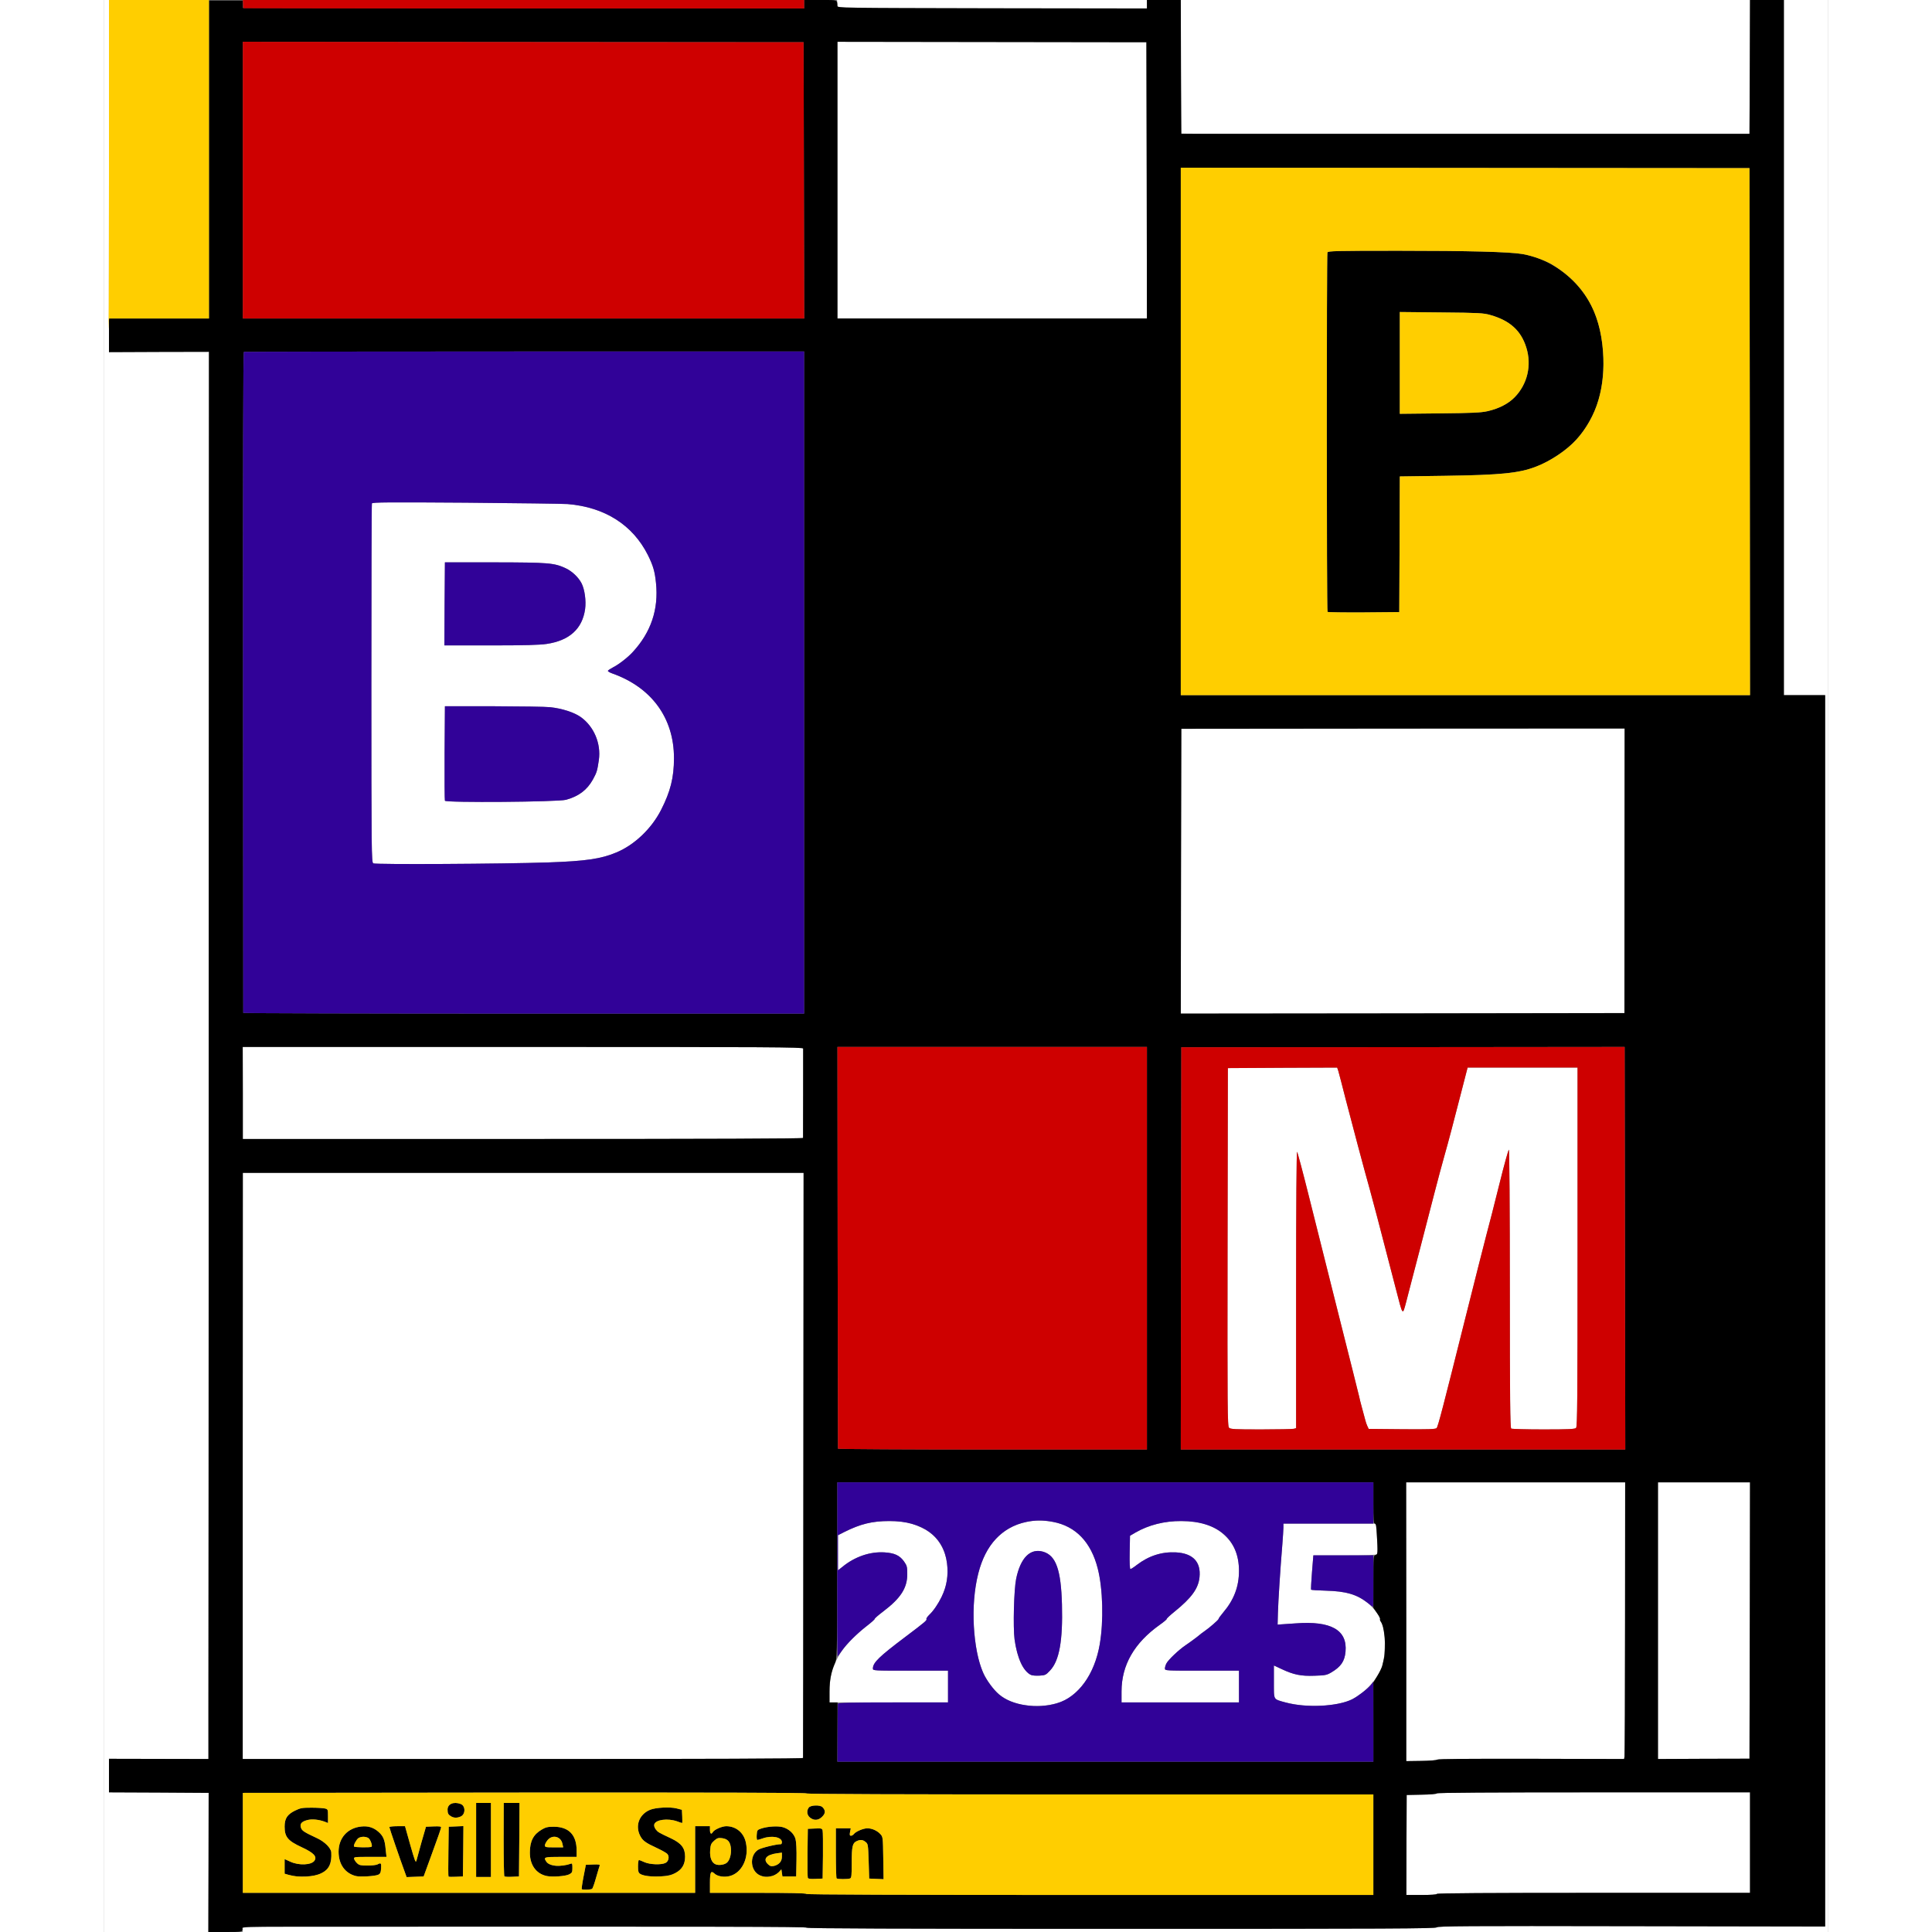 <svg class="img-fluid" id="outputsvg" xmlns="http://www.w3.org/2000/svg" width="180" height="180" viewBox="0 0 16300 18260">
  <rect x="0" y="0" width="16300" height="18260" fill="#808080" stroke="none"/>
  <g id="l7a8qoxMqDs36l3IcdaeXNp" fill="rgb(255,255,255)">
    <g>
      <path id="pnBJM9SMS" d="M0 9130 l0 -9130 25 0 26 0 -1 1578 c-1 867 -1 1616 0 1663 l0 87 473 -2 472 -1 -2 6225 c-1 3424 -2 6416 -3 6650 l0 425 -470 -1 -470 -1 0 158 0 159 471 2 471 3 -1 430 c-1 237 -1 532 -1 658 l0 227 -495 0 -495 0 0 -9130z"></path>
      <path id="pBmSFdLu6" d="M1313 18235 l0 -25 401 0 c4186 -2 4918 -1 4930 9 9 8 843 11 2978 11 2535 0 2967 -2 2977 -14 10 -12 279 -14 1841 -11 l1830 3 0 -76 c1 -43 1 -2628 0 -5747 0 -3118 0 -5703 0 -5742 l0 -73 -195 0 -195 0 0 -3285 0 -3285 210 0 210 0 0 9130 0 9130 -7494 0 -7493 0 0 -25z"></path>
      <path id="p1bllsl4Y" d="M12313 17438 l2 -473 143 -3 c83 -1 142 -7 142 -12 0 -7 528 -10 1480 -10 l1480 0 0 475 0 475 -1480 0 c-980 0 -1480 3 -1480 10 0 6 -55 10 -144 10 l-144 0 1 -472z"></path>
      <path id="pgUZvHXUn" d="M12311 15328 l-1 -1318 1035 0 1035 0 -1 1283 c0 705 -3 1293 -5 1307 l-4 25 -877 -2 c-595 -1 -881 1 -890 8 -7 6 -72 11 -152 12 l-140 2 0 -1317z"></path>
      <path id="p1E3aTA6fM" d="M1314 13855 l1 -2770 2650 0 2650 0 -2 2760 c-1 1518 -2 2765 -3 2770 0 7 -890 10 -2648 10 l-2648 0 0 -2770z"></path>
      <path id="p1HsvvsORq" d="M14690 15318 l0 -1308 435 0 435 0 -2 1306 -3 1306 -433 1 -432 2 0 -1307z"></path>
      <path id="poAzaEaNX" d="M8740 16120 c-167 -19 -263 -70 -356 -191 -81 -106 -125 -234 -149 -439 -36 -305 -1 -598 96 -799 117 -242 364 -360 642 -307 215 41 359 192 422 440 49 191 57 497 19 717 -39 228 -147 413 -299 511 -84 55 -242 84 -375 68z m205 -332 c87 -92 121 -282 112 -623 -9 -330 -57 -463 -177 -499 -122 -36 -215 56 -256 256 -21 101 -30 457 -15 572 18 130 55 239 99 288 47 51 64 59 136 55 55 -3 61 -6 101 -49z"></path>
      <path id="pLXI6uzLg" d="M11345 16119 c-96 -7 -219 -35 -264 -58 -20 -11 -21 -19 -21 -166 l0 -154 73 34 c112 53 183 68 311 63 100 -3 116 -6 158 -31 91 -53 127 -106 135 -196 19 -205 -136 -293 -470 -268 -67 4 -133 9 -147 10 l-25 2 3 -110 c3 -108 22 -411 42 -650 5 -66 10 -137 10 -157 l0 -38 439 0 439 0 7 139 c4 77 4 144 0 150 -4 8 -102 11 -304 11 l-298 0 -13 160 c-7 88 -11 163 -8 165 3 3 65 7 139 9 189 5 291 35 393 113 49 38 129 141 120 155 -3 4 1 18 9 30 30 49 40 116 34 241 -5 122 -13 158 -50 232 -50 100 -153 202 -257 255 -99 50 -275 73 -455 59z"></path>
      <path id="p04jw9r5Z" d="M6860 15987 c0 -246 102 -425 352 -619 43 -33 76 -63 75 -67 -1 -5 35 -36 80 -70 165 -125 228 -221 228 -353 0 -69 -3 -80 -30 -119 -42 -59 -91 -81 -187 -87 -136 -8 -279 41 -395 136 l-43 34 0 -166 0 -166 59 -30 c154 -77 264 -104 426 -104 135 0 208 15 313 66 191 90 278 310 220 548 -22 90 -93 214 -157 274 -16 16 -28 33 -25 38 7 11 -11 27 -197 167 -251 189 -309 245 -309 301 0 20 4 20 355 20 l355 0 0 150 0 150 -560 0 -560 0 0 -103z"></path>
      <path id="pjUaqgnBe" d="M9620 15987 c0 -250 120 -459 362 -631 37 -26 67 -51 65 -55 -1 -4 32 -35 73 -68 162 -131 226 -219 237 -326 15 -145 -62 -226 -222 -235 -135 -7 -257 32 -371 119 -28 22 -55 39 -60 39 -6 0 -9 -64 -7 -157 l3 -158 53 -31 c124 -71 272 -109 432 -108 177 0 304 40 399 125 101 90 146 196 146 346 0 148 -47 273 -149 393 -25 30 -45 57 -44 61 2 7 -86 84 -137 119 -19 13 -37 27 -40 30 -10 10 -86 67 -135 100 -64 43 -163 137 -181 172 -8 15 -14 36 -14 48 0 20 4 20 350 20 l350 0 0 150 0 150 -555 0 -555 0 0 -103z"></path>
      <path id="pvF67oSX6" d="M10636 13494 c-15 -14 -16 -179 -14 -1707 l3 -1692 517 -3 516 -2 11 32 c5 18 38 141 71 273 52 202 181 687 226 845 36 130 71 264 249 950 64 249 61 245 94 120 11 -41 38 -147 61 -235 41 -156 89 -340 205 -790 31 -121 74 -281 95 -355 42 -148 84 -309 155 -585 25 -99 51 -197 56 -217 l10 -38 519 0 520 0 0 1696 c0 1456 -2 1697 -14 1710 -12 11 -67 14 -308 14 -161 0 -299 -4 -305 -8 -10 -6 -13 -288 -13 -1320 0 -721 -4 -1313 -9 -1316 -4 -3 -45 144 -90 326 -45 182 -100 397 -122 477 -21 80 -113 443 -204 806 -206 823 -253 1006 -267 1022 -8 11 -77 13 -326 11 l-316 -3 -12 -25 c-7 -14 -17 -43 -22 -65 -6 -22 -20 -74 -31 -115 -11 -41 -23 -86 -25 -100 -3 -14 -89 -358 -192 -765 -102 -407 -231 -920 -286 -1140 -55 -220 -104 -404 -109 -409 -5 -6 -9 514 -9 1301 l0 1311 -22 6 c-13 3 -152 6 -310 6 -248 0 -289 -2 -302 -16z"></path>
      <path id="pxDC0C5Wn" d="M1315 10330 l-1 -435 2648 0 c2347 0 2648 2 2649 15 0 14 0 822 -1 845 0 7 -867 10 -2647 10 l-2648 0 0 -435z"></path>
      <path id="prpWNui3o" d="M10182 8234 l3 -1346 2095 -2 2095 -1 -1 1345 -1 1345 -2097 3 -2096 2 2 -1346z"></path>
      <path id="paETw5yTH" d="M2548 8160 c-17 -10 -18 -102 -18 -1700 0 -928 2 -1694 5 -1702 4 -11 158 -12 888 -7 485 4 918 10 962 13 351 29 615 197 758 481 50 101 66 155 77 265 26 248 -47 466 -220 653 -45 50 -133 118 -187 145 -23 12 -44 26 -47 31 -4 5 15 17 41 26 372 132 583 422 583 800 0 184 -33 315 -122 490 -91 178 -252 331 -423 402 -144 61 -293 82 -640 94 -448 15 -1637 21 -1657 9z m1822 -601 c120 -33 199 -93 254 -192 37 -68 41 -82 56 -184 22 -155 -46 -316 -170 -405 -63 -45 -177 -82 -290 -94 -41 -5 -282 -8 -535 -9 l-460 0 -3 440 c-1 242 0 446 3 453 8 20 1068 12 1145 -9z m-183 -1473 c215 -32 337 -143 363 -329 11 -78 -4 -188 -34 -245 -30 -57 -88 -112 -149 -141 -110 -51 -159 -55 -672 -56 l-470 0 -3 393 -2 392 437 0 c322 0 462 -4 530 -14z"></path>
      <path id="p4KMTSs47" d="M6935 1703 l0 -1308 1460 2 1460 2 3 1306 2 1305 -1462 0 -1463 0 0 -1307z"></path>
      <path id="pzYp0Eu6o" d="M10185 1262 c-3 -3 -5 -288 -5 -634 l0 -628 2690 0 2690 0 -2 633 -3 632 -2682 1 c-1476 1 -2685 -1 -2688 -4z"></path>
      <path id="p17NPQHyJo" d="M6939 78 c-1 -2 -3 -20 -4 -40 l-4 -38 1465 0 1464 0 0 40 0 40 -1460 0 c-803 0 -1460 -1 -1461 -2z"></path>
    </g>
  </g>
  <g id="l7gwogb75yAEL52maUpmZL0" fill="rgb(0,0,0)">
    <g>
      <path id="pteN3VVih" d="M991 17603 l1 -658 -471 -3 -471 -2 0 -159 0 -158 470 1 470 1 0 -425 c1 -234 2 -3226 3 -6650 l2 -6225 -472 1 -473 2 0 -159 0 -159 473 0 472 0 0 -1502 0 -1503 160 0 160 0 1 35 0 35 2652 3 2652 2 0 -40 0 -40 155 0 c168 0 156 -4 159 55 1 20 9 20 1464 23 l1462 2 0 -40 0 -40 160 0 160 0 2 633 3 632 2685 0 2685 0 3 -633 2 -632 160 0 160 0 0 3285 0 3285 195 0 195 0 0 73 c0 39 0 2624 0 5742 1 3119 1 5704 0 5747 l0 76 -1830 -3 c-1562 -3 -1831 -1 -1841 11 -10 12 -442 14 -2977 14 -2135 0 -2969 -3 -2978 -11 -12 -10 -739 -11 -4932 -9 -316 0 -403 3 -401 13 5 36 2 37 -161 37 l-161 0 2 -657z m11009 -168 l0 -475 -2680 0 c-1783 0 -2680 -3 -2680 -10 0 -7 -889 -9 -2662 -8 l-2663 3 0 472 0 473 2138 0 2137 0 0 -315 0 -315 70 0 70 0 0 35 c0 36 13 46 27 21 14 -24 87 -56 128 -56 93 1 166 62 185 157 30 144 -37 283 -152 314 -53 14 -116 4 -145 -23 -34 -32 -43 -15 -43 88 l0 94 455 0 c297 0 455 3 455 10 0 7 900 10 2680 10 l2680 0 0 -475z m600 465 c0 -7 500 -10 1480 -10 l1480 0 0 -475 0 -475 -1480 0 c-952 0 -1480 3 -1480 10 0 5 -59 11 -142 12 l-143 3 -2 473 -1 472 144 0 c89 0 144 -4 144 -10z m-6709 -296 c27 -24 42 -80 37 -136 -6 -61 -30 -88 -85 -95 -34 -4 -45 -1 -73 24 -29 26 -34 37 -38 90 -5 68 14 118 51 133 30 13 85 5 108 -16z m6109 -1328 l0 -374 38 -63 c22 -35 42 -77 46 -94 4 -16 11 -48 16 -70 23 -102 5 -307 -31 -351 -6 -7 -8 -17 -6 -21 3 -5 -10 -31 -29 -58 l-34 -50 0 -246 c0 -238 1 -247 20 -252 23 -6 24 -20 13 -190 -4 -80 -9 -107 -20 -107 -10 0 -13 -38 -13 -195 l0 -195 -2533 0 -2533 0 -1 833 c-1 815 -2 833 -22 878 -36 80 -51 159 -51 266 l0 103 38 0 38 0 -1 280 -1 280 2533 0 2533 0 0 -374z m603 355 c9 -7 295 -9 890 -8 l877 2 4 -25 c2 -14 5 -602 5 -1307 l1 -1283 -1035 0 -1035 0 1 1318 0 1317 140 -2 c80 -1 145 -6 152 -12z m-5993 -16 c1 -5 2 -1252 3 -2770 l2 -2760 -2650 0 -2650 0 -1 2770 0 2770 2648 0 c1758 0 2648 -3 2648 -10z m8948 -1299 l2 -1306 -435 0 -435 0 0 1308 0 1307 432 -2 433 -1 3 -1306z m-5698 -3518 l0 -1903 -1462 0 -1463 0 2 1895 c2 1042 3 1898 3 1902 0 4 657 8 1460 8 l1460 0 0 -1902z m4518 0 l-3 -1903 -2095 2 -2095 1 -3 1901 -2 1901 2100 0 2101 0 -3 -1902z m-7768 -1043 c1 -23 1 -831 1 -845 -1 -13 -302 -15 -2649 -15 l-2648 0 1 435 0 435 2648 0 c1780 0 2647 -3 2647 -10z m10 -4304 l0 -3129 -2642 0 c-1454 0 -2647 2 -2653 4 -7 3 -9 1051 -8 3122 1 1714 2 3120 2 3125 1 4 1194 7 2651 7 l2650 0 0 -3129z m7754 1779 l1 -1345 -2095 1 -2095 2 -3 1346 -2 1346 2096 -2 2097 -3 1 -1345z m1184 -4150 l-3 -2491 -2688 -2 -2687 -2 0 2493 0 2492 2690 0 2690 0 -2 -2490z m-8940 -2375 l-3 -1306 -2650 -2 -2650 -2 0 1308 0 1307 2653 0 2653 0 -3 -1305z m3240 0 l-3 -1306 -1460 -2 -1460 -2 0 1308 0 1307 1463 0 1462 0 -2 -1305z"></path>
      <path id="p18hefj4Lv" d="M4518 17855 c-2 -3 5 -56 17 -117 l22 -113 68 -3 c52 -2 66 0 63 10 -3 7 -18 58 -34 113 -15 55 -32 103 -38 107 -12 9 -90 11 -98 3z"></path>
      <path id="p3TG9Cku3" d="M6655 17748 c-3 -8 -4 -115 -3 -238 l3 -225 67 -3 c63 -3 68 -1 73 20 3 13 4 120 3 238 l-3 215 -68 3 c-49 2 -69 -1 -72 -10z"></path>
      <path id="ppVKeh0YR" d="M6927 17753 c-4 -3 -7 -111 -7 -240 l0 -233 70 0 71 0 -7 35 c-5 27 -3 35 9 35 8 0 21 -7 28 -17 20 -24 89 -53 127 -53 43 0 91 21 122 54 25 27 25 30 28 227 l3 200 -68 -3 -68 -3 -5 -163 c-5 -157 -6 -165 -29 -183 -27 -22 -49 -24 -84 -8 -40 18 -47 50 -47 203 0 122 -2 145 -16 150 -21 8 -119 8 -127 -1z"></path>
      <path id="pclwbbHWP" d="M1815 17734 c-16 -2 -47 -9 -67 -14 l-38 -11 0 -69 0 -69 53 24 c80 38 201 33 229 -9 27 -39 -7 -75 -122 -128 -130 -60 -160 -97 -160 -194 0 -77 25 -115 98 -151 51 -25 67 -28 157 -28 55 0 112 4 128 8 26 7 27 10 27 72 l0 65 -27 -11 c-61 -23 -127 -29 -172 -16 -53 15 -69 36 -56 73 10 28 31 41 153 98 71 33 131 93 133 134 8 150 -60 218 -226 226 -44 2 -93 2 -110 0z"></path>
      <path id="pJDQGG7vS" d="M2383 17731 c-102 -26 -163 -111 -163 -230 0 -130 85 -225 215 -238 64 -7 115 9 162 50 45 40 60 74 68 165 l8 72 -156 0 c-148 0 -155 1 -150 19 3 11 15 29 28 41 20 19 35 22 98 22 42 0 84 -5 95 -11 33 -18 37 -13 34 38 -3 40 -8 51 -28 60 -32 14 -171 22 -211 12z m149 -277 c10 -9 -11 -68 -29 -81 -9 -7 -31 -13 -48 -13 -17 0 -39 6 -48 13 -20 15 -48 68 -41 79 6 9 157 11 166 2z"></path>
      <path id="pPD2kHClp" d="M2842 17683 c-43 -116 -142 -406 -142 -414 0 -5 33 -9 74 -9 l74 0 50 178 c43 151 51 173 58 147 4 -16 26 -95 48 -175 l42 -145 72 -3 c54 -2 72 0 71 10 0 7 -37 114 -83 238 l-82 225 -81 3 -80 3 -21 -58z"></path>
      <path id="psW5F20WJ" d="M3259 17736 c-3 -3 -3 -110 -1 -238 l3 -233 70 -3 69 -3 -2 238 -3 238 -65 3 c-36 2 -68 1 -71 -2z"></path>
      <path id="pwDl0hjbj" d="M3520 17390 l0 -350 70 0 70 0 0 350 0 350 -70 0 -70 0 0 -350z"></path>
      <path id="p1Ezuq37Aw" d="M3787 17734 c-4 -4 -7 -162 -7 -351 l1 -343 75 0 74 0 -2 348 -3 347 -65 3 c-36 2 -69 0 -73 -4z"></path>
      <path id="piUPzFj4A" d="M4188 17731 c-101 -21 -161 -105 -160 -223 0 -106 33 -170 112 -216 37 -22 57 -27 115 -27 142 1 215 78 215 226 l0 59 -150 0 c-160 0 -166 2 -135 47 19 27 77 44 125 37 60 -8 84 -12 103 -19 15 -6 17 -1 17 39 0 40 -3 47 -30 61 -34 18 -159 27 -212 16z m148 -303 c-13 -71 -94 -92 -140 -37 -14 17 -26 39 -26 50 0 17 8 19 86 19 l87 0 -7 -32z"></path>
      <path id="pUveC3m7k" d="M5140 17731 c-79 -12 -90 -23 -90 -91 0 -33 4 -60 9 -60 5 0 28 9 52 20 51 23 160 27 199 7 29 -14 39 -59 18 -84 -7 -9 -51 -34 -98 -56 -109 -50 -136 -70 -160 -117 -49 -96 -8 -203 94 -245 53 -22 189 -29 251 -13 l50 13 3 63 c2 34 1 62 -1 62 -3 0 -24 -7 -48 -16 -88 -31 -201 -16 -215 28 -4 13 1 30 13 47 21 27 23 29 145 86 99 47 133 92 133 174 -1 114 -78 177 -226 185 -46 3 -104 1 -129 -3z"></path>
      <path id="poviWAEI8" d="M6203 17725 c-92 -40 -103 -187 -18 -242 28 -18 170 -53 216 -53 5 0 9 -9 9 -19 0 -48 -94 -66 -180 -36 -23 8 -47 15 -52 15 -5 0 -8 -21 -6 -47 3 -46 5 -48 43 -61 60 -20 155 -26 203 -13 58 16 107 61 121 113 7 27 11 101 9 198 l-3 155 -65 0 -65 0 -5 -33 -5 -34 -24 26 c-41 43 -119 57 -178 31z m184 -117 c16 -15 23 -33 23 -60 l0 -38 -47 6 c-98 13 -134 54 -87 101 20 20 31 24 57 19 17 -3 41 -16 54 -28z"></path>
      <path id="p14xY91gh1" d="M6676 17179 c-29 -23 -35 -64 -12 -95 18 -24 107 -27 130 -4 30 32 29 58 -3 90 -35 36 -77 39 -115 9z"></path>
      <path id="pgJrE6RUz" d="M3285 17168 c-28 -16 -35 -28 -35 -65 0 -53 58 -78 124 -53 47 17 47 97 1 118 -32 15 -64 15 -90 0z"></path>
      <path id="ptBsuGVt5" d="M11567 5783 c-9 -8 -9 -3375 -1 -3397 6 -14 74 -16 673 -16 661 0 1046 10 1171 31 296 50 570 274 683 559 116 294 108 710 -20 964 -94 188 -202 303 -387 414 -209 125 -365 150 -1008 159 l-428 6 -2 641 -3 641 -336 3 c-184 1 -338 -1 -342 -5z m1513 -1897 c106 -24 196 -70 256 -132 120 -123 162 -301 110 -468 -50 -161 -154 -256 -341 -309 -63 -18 -107 -21 -462 -24 l-393 -4 0 481 0 481 378 -4 c307 -3 391 -7 452 -21z"></path>
    </g>
  </g>
  <g id="l6pCsK9Dsw2qC6d9At4tea4" fill="rgb(49,2,152)">
    <g>
      <path id="pkivsugHf" d="M6936 16383 c1 -148 2 -274 3 -280 1 -10 112 -13 521 -13 l520 0 0 -150 0 -150 -355 0 c-351 0 -355 0 -355 -20 0 -56 58 -112 309 -301 186 -140 204 -156 197 -167 -3 -5 9 -22 25 -38 41 -38 86 -105 119 -173 49 -103 65 -201 50 -318 -32 -253 -230 -397 -545 -397 -162 0 -272 27 -426 104 l-59 30 0 166 0 166 43 -34 c116 -95 259 -144 395 -136 96 6 145 28 187 87 27 39 30 50 30 119 0 132 -63 228 -228 353 -45 34 -81 65 -80 70 1 4 -32 34 -75 67 -91 71 -188 167 -237 236 -19 27 -36 51 -39 53 -2 3 -4 -367 -3 -821 l1 -826 2533 0 2533 0 0 195 0 195 -425 0 -425 0 0 38 c0 20 -5 91 -10 157 -20 239 -39 542 -42 650 l-3 110 25 -2 c14 -1 80 -6 147 -10 334 -25 489 63 470 268 -8 90 -44 143 -135 196 -42 25 -58 28 -158 31 -128 5 -199 -10 -311 -63 l-73 -34 0 154 c0 178 -8 163 112 196 192 53 492 38 629 -31 54 -28 153 -104 178 -138 l20 -27 1 378 0 377 -2533 0 -2532 0 1 -267z m2074 -285 c202 -61 355 -271 404 -557 38 -220 30 -526 -19 -717 -63 -248 -207 -399 -422 -440 -94 -18 -169 -18 -255 1 -227 48 -384 217 -452 486 -75 295 -53 713 48 944 28 62 99 159 147 199 124 105 361 141 549 84z m1720 -158 l0 -150 -350 0 c-346 0 -350 0 -350 -20 0 -12 6 -33 14 -48 18 -35 117 -129 181 -172 49 -33 125 -90 135 -100 3 -3 21 -17 40 -30 51 -35 139 -112 137 -119 -1 -4 19 -31 44 -61 102 -120 149 -245 149 -393 0 -297 -201 -470 -545 -471 -160 -1 -308 37 -432 108 l-53 31 -3 158 c-2 93 1 157 7 157 5 0 32 -17 60 -39 114 -87 236 -126 371 -119 160 9 237 90 222 235 -11 107 -75 195 -237 326 -41 33 -74 64 -73 68 2 4 -28 29 -65 55 -242 172 -362 381 -362 631 l0 103 555 0 555 0 0 -150z"></path>
      <path id="p18iyZDeAM" d="M8765 15831 c-72 -31 -132 -161 -156 -337 -15 -115 -6 -471 15 -572 41 -200 134 -292 256 -256 120 36 168 169 177 499 9 341 -25 531 -112 623 -40 43 -46 46 -101 49 -33 1 -68 -1 -79 -6z"></path>
      <path id="pHv6k3Zie" d="M11945 15149 c-101 -80 -203 -110 -394 -115 -74 -2 -136 -6 -139 -9 -3 -2 1 -77 8 -165 l13 -160 284 0 283 0 0 245 c0 135 -1 245 -2 244 -2 0 -25 -18 -53 -40z"></path>
      <path id="pli3BmGyh" d="M1319 9573 c0 -5 -1 -1411 -2 -3125 -1 -2071 1 -3119 8 -3122 6 -2 1199 -4 2653 -4 l2642 0 0 3129 0 3129 -2650 0 c-1457 0 -2650 -3 -2651 -7z m2886 -1422 c347 -12 496 -33 640 -94 171 -71 332 -224 423 -402 89 -175 122 -306 122 -490 0 -378 -211 -668 -583 -800 -26 -9 -45 -21 -41 -26 3 -5 24 -19 47 -31 54 -27 142 -95 187 -145 173 -187 246 -405 220 -653 -11 -110 -27 -164 -77 -265 -143 -284 -407 -452 -758 -481 -44 -3 -477 -9 -962 -13 -730 -5 -884 -4 -888 7 -3 8 -5 774 -5 1702 0 1598 1 1690 18 1700 20 12 1209 6 1657 -9z"></path>
      <path id="pxdxmNSzI" d="M3225 7568 c-3 -7 -4 -211 -3 -453 l3 -440 460 0 c253 1 494 4 535 9 113 12 227 49 290 94 124 89 192 250 170 405 -15 102 -19 116 -56 184 -55 99 -134 159 -254 192 -77 21 -1137 29 -1145 9z"></path>
      <path id="pCOAqHlMb" d="M3222 5708 l3 -393 470 0 c513 1 562 5 672 56 61 29 119 84 149 141 30 57 45 167 34 245 -26 186 -148 297 -363 329 -68 10 -208 14 -530 14 l-437 0 2 -392z"></path>
    </g>
  </g>
  <g id="l1nDuCqkJMwlEqFJVhHqAEu" fill="rgb(206,0,0)">
    <g>
      <path id="p17uBT9RtL" d="M6940 13692 c0 -4 -1 -860 -3 -1902 l-2 -1895 1463 0 1462 0 0 1903 0 1902 -1460 0 c-803 0 -1460 -4 -1460 -8z"></path>
      <path id="pqXLKDgHh" d="M10182 11799 l3 -1901 2095 -1 2095 -2 3 1903 3 1902 -2101 0 -2100 0 2 -1901z m1066 1705 l22 -6 0 -1311 c0 -787 4 -1307 9 -1301 5 5 54 189 109 409 55 220 184 733 286 1140 103 407 189 751 192 765 2 14 14 59 25 100 11 41 25 93 31 115 5 22 15 51 22 65 l12 25 316 3 c249 2 318 0 326 -11 14 -16 61 -199 267 -1022 91 -363 183 -726 204 -806 22 -80 77 -295 122 -477 45 -182 86 -329 90 -326 5 3 9 595 9 1316 0 1032 3 1314 13 1320 6 4 144 8 305 8 241 0 296 -3 308 -14 12 -13 14 -254 14 -1710 l0 -1696 -520 0 -519 0 -10 38 c-5 20 -31 118 -56 217 -71 276 -113 437 -155 585 -21 74 -64 234 -95 355 -116 450 -164 634 -205 790 -23 88 -50 194 -61 235 -33 125 -30 129 -94 -120 -178 -686 -213 -820 -249 -950 -45 -158 -174 -643 -226 -845 -33 -132 -66 -255 -71 -273 l-11 -32 -516 2 -517 3 -3 1692 c-2 1528 -1 1693 14 1707 13 14 54 16 302 16 158 0 297 -3 310 -6z"></path>
      <path id="p173BDWIu0" d="M1315 1703 l0 -1308 2650 2 2650 2 3 1306 3 1305 -2653 0 -2653 0 0 -1307z"></path>
      <path id="pu44q8yDL" d="M1319 78 c0 -2 -1 -20 -2 -41 l-2 -37 2653 0 2652 0 0 40 0 40 -2650 0 c-1457 0 -2650 -1 -2651 -2z"></path>
    </g>
  </g>
  <g id="l3WTdE8nPfElXayfBxzEbCX" fill="rgb(255,206,0)">
    <g>
      <path id="p19kMZiS4h" d="M6640 17900 c0 -7 -158 -10 -455 -10 l-455 0 0 -94 c0 -103 9 -120 43 -88 29 27 92 37 145 23 115 -31 182 -170 152 -314 -19 -95 -92 -156 -185 -157 -41 0 -114 32 -128 56 -14 25 -27 15 -27 -21 l0 -35 -70 0 -70 0 0 315 0 315 -2137 0 -2138 0 0 -473 0 -472 2663 -3 c1773 -1 2662 1 2662 8 0 7 897 10 2680 10 l2680 0 0 475 0 475 -2680 0 c-1780 0 -2680 -3 -2680 -10z m-2024 -48 c6 -4 23 -52 38 -107 16 -55 31 -106 34 -113 3 -10 -11 -12 -63 -10 l-68 3 -22 113 c-12 61 -19 114 -17 117 8 8 86 6 98 -3z m2182 -312 c1 -118 0 -225 -3 -238 -5 -21 -10 -23 -73 -20 l-67 3 -3 225 c-1 123 0 230 3 238 3 9 23 12 72 10 l68 -3 3 -215z m256 214 c14 -5 16 -28 16 -150 0 -153 7 -185 47 -203 35 -16 57 -14 84 8 23 18 24 26 29 183 l5 163 68 3 68 3 -3 -200 c-3 -197 -3 -200 -28 -227 -31 -33 -79 -54 -122 -54 -38 0 -107 29 -127 53 -7 10 -20 17 -28 17 -12 0 -14 -8 -9 -35 l7 -35 -71 0 -70 0 0 233 c0 129 3 237 7 240 8 9 106 9 127 1z m-4997 -50 c74 -36 100 -90 94 -196 -2 -41 -62 -101 -133 -134 -122 -57 -143 -70 -153 -98 -13 -37 3 -58 56 -73 45 -13 111 -7 172 16 l27 11 0 -65 c0 -62 -1 -65 -27 -72 -16 -4 -73 -8 -128 -8 -90 0 -106 3 -157 28 -73 36 -98 74 -98 151 0 97 30 134 160 194 115 53 149 89 122 128 -28 42 -149 47 -229 9 l-53 -24 0 69 0 69 38 11 c102 28 234 21 309 -16z m537 15 c20 -9 25 -20 28 -60 3 -51 -1 -56 -34 -38 -11 6 -53 11 -95 11 -63 0 -78 -3 -98 -22 -13 -12 -25 -30 -28 -41 -5 -18 2 -19 150 -19 l156 0 -8 -72 c-8 -91 -23 -125 -68 -165 -47 -41 -98 -57 -162 -50 -130 13 -215 108 -215 238 0 119 61 204 163 230 40 10 179 2 211 -12z m512 -209 c46 -124 83 -231 83 -238 1 -10 -17 -12 -71 -10 l-72 3 -42 145 c-22 80 -44 159 -48 175 -7 26 -15 4 -58 -147 l-50 -178 -74 0 c-41 0 -74 4 -74 9 0 8 99 298 142 414 l21 58 80 -3 81 -3 82 -225z m292 -13 l2 -238 -69 3 -70 3 -3 233 c-2 128 -2 235 1 238 3 3 35 4 71 2 l65 -3 3 -238z m262 -107 l0 -350 -70 0 -70 0 0 350 0 350 70 0 70 0 0 -350z m268 -2 l2 -348 -74 0 -75 0 -1 343 c0 189 3 347 7 351 4 4 37 6 73 4 l65 -3 3 -347z m472 327 c27 -14 30 -21 30 -61 0 -40 -2 -45 -17 -39 -85 32 -199 24 -228 -18 -31 -45 -25 -47 135 -47 l150 0 0 -59 c0 -148 -73 -225 -215 -226 -58 0 -78 5 -115 27 -79 46 -112 110 -112 216 -1 118 59 202 160 223 53 11 178 2 212 -16z m1002 -12 c65 -35 92 -81 93 -154 0 -82 -34 -127 -133 -174 -122 -57 -124 -59 -145 -86 -12 -17 -17 -34 -13 -47 14 -44 127 -59 215 -28 24 9 45 16 48 16 2 0 3 -28 1 -62 l-3 -63 -50 -13 c-62 -16 -198 -9 -251 13 -102 42 -143 149 -94 245 24 47 51 67 160 117 47 22 91 47 98 56 21 25 11 70 -18 84 -39 20 -148 16 -199 -7 -24 -11 -47 -20 -52 -20 -5 0 -9 27 -9 60 0 51 3 61 23 72 35 19 104 27 196 22 66 -3 94 -10 133 -31z m919 27 c19 -6 46 -22 60 -36 l24 -26 5 34 5 33 65 0 65 0 3 -155 c2 -97 -2 -171 -9 -198 -14 -52 -63 -97 -121 -113 -48 -13 -143 -7 -203 13 -38 13 -40 15 -43 61 -2 26 1 47 6 47 5 0 29 -7 52 -15 86 -30 180 -12 180 36 0 10 -4 19 -9 19 -46 0 -188 35 -216 53 -85 55 -74 202 18 242 38 17 70 18 118 5z m470 -560 c32 -32 33 -58 3 -90 -23 -23 -112 -20 -130 4 -23 31 -17 72 12 95 38 30 80 27 115 -9z m-3416 -2 c46 -21 46 -101 -1 -118 -66 -25 -124 0 -124 53 0 37 7 49 35 65 26 15 58 15 90 0z"></path>
      <path id="pvMkJnUfA" d="M2366 17452 c-7 -11 21 -64 41 -79 9 -7 31 -13 48 -13 17 0 39 6 48 13 18 13 39 72 29 81 -9 9 -160 7 -166 -2z"></path>
      <path id="p49RyIi4h" d="M4170 17441 c0 -11 12 -33 26 -50 46 -55 127 -34 140 37 l7 32 -87 0 c-78 0 -86 -2 -86 -19z"></path>
      <path id="p10PElPFy7" d="M6276 17617 c-47 -47 -11 -88 87 -101 l47 -6 0 38 c0 45 -29 78 -77 88 -26 5 -37 1 -57 -19z"></path>
      <path id="pgehU0pwh" d="M5783 17620 c-37 -15 -56 -65 -51 -133 4 -53 9 -64 38 -90 28 -25 39 -28 73 -24 55 7 79 34 85 95 5 56 -10 112 -37 136 -23 21 -78 29 -108 16z"></path>
      <path id="pz02WQiKO" d="M10180 4078 l0 -2493 2687 2 2688 2 3 2491 2 2490 -2690 0 -2690 0 0 -2492z m2068 1066 l2 -641 428 -6 c536 -8 696 -24 859 -87 139 -53 288 -153 380 -253 193 -212 281 -502 253 -842 -29 -374 -183 -635 -479 -814 -66 -40 -194 -85 -281 -100 -125 -21 -510 -31 -1171 -31 -599 0 -667 2 -673 16 -8 22 -8 3389 1 3397 4 4 158 6 342 5 l336 -3 3 -641z"></path>
      <path id="pun11q1YK" d="M12250 3430 l0 -481 393 4 c355 3 399 6 462 24 187 53 291 148 341 309 52 167 10 345 -110 468 -60 62 -150 108 -256 132 -61 14 -145 18 -452 21 l-378 4 0 -481z"></path>
      <path id="pOqgt7bf9" d="M46 3045 c2 -60 4 -770 4 -1577 l0 -1468 473 0 472 0 0 1505 0 1505 -472 0 -472 0 -4 73 c-2 39 -3 23 -1 -38z"></path>
    </g>
  </g>
</svg>
